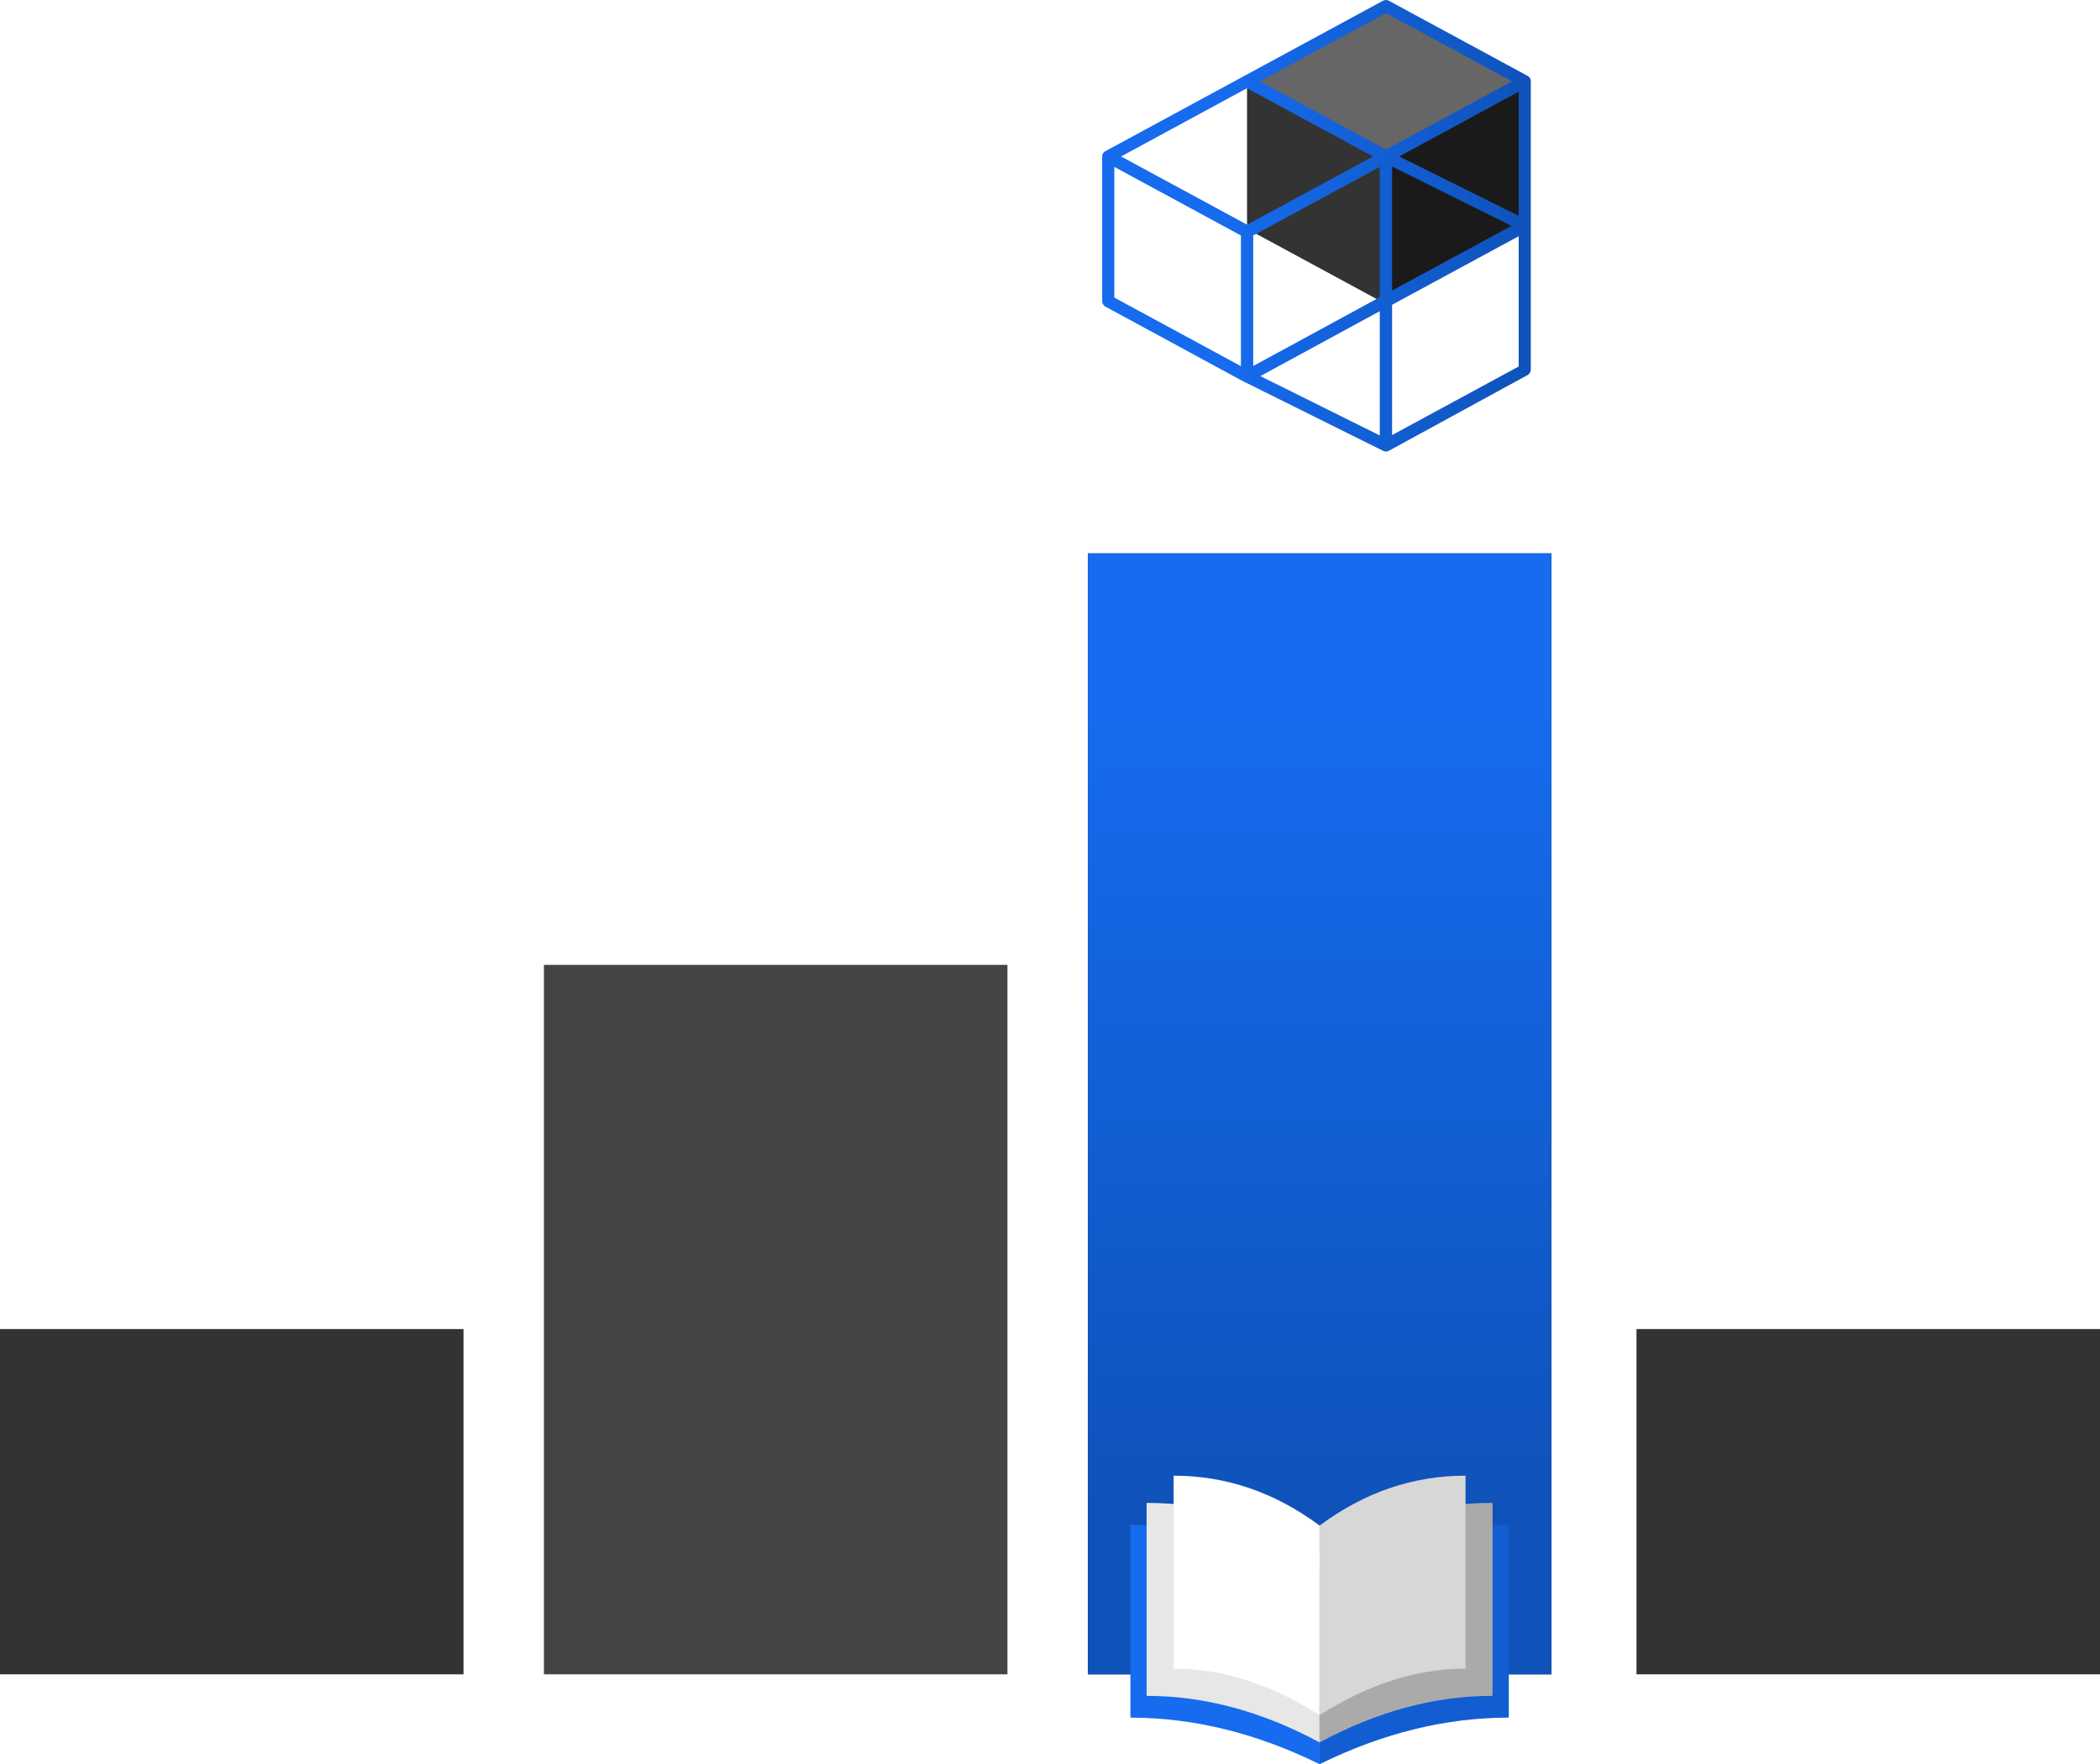 <?xml version="1.0" encoding="UTF-8"?>
<svg width="444px" height="373px" viewBox="0 0 444 373" version="1.1" xmlns="http://www.w3.org/2000/svg" xmlns:xlink="http://www.w3.org/1999/xlink">
    <!-- Generator: Sketch 49.2 (51160) - http://www.bohemiancoding.com/sketch -->
    <title>what-we-do-graph</title>
    <desc>Created with Sketch.</desc>
    <defs>
        <linearGradient x1="64.528%" y1="14.488%" x2="64.528%" y2="85.519%" id="linearGradient-1">
            <stop stop-color="#166BEE" offset="0%"></stop>
            <stop stop-color="#0F52BA" offset="100%"></stop>
        </linearGradient>
        <rect id="path-2" x="116" y="0" width="98" height="237"></rect>
        <filter x="-15.3%" y="-6.3%" width="130.6%" height="112.7%" filterUnits="objectBoundingBox" id="filter-3">
            <feOffset dx="0" dy="0" in="SourceAlpha" result="shadowOffsetOuter1"></feOffset>
            <feGaussianBlur stdDeviation="5" in="shadowOffsetOuter1" result="shadowBlurOuter1"></feGaussianBlur>
            <feColorMatrix values="0 0 0 0 0.378   0 0 0 0 0.378   0 0 0 0 0.378  0 0 0 0.5 0" type="matrix" in="shadowBlurOuter1"></feColorMatrix>
        </filter>
        <linearGradient x1="29.012%" y1="50.003%" x2="100.043%" y2="50.003%" id="linearGradient-4">
            <stop stop-color="#166BEE" offset="0%"></stop>
            <stop stop-color="#0F52BA" offset="100%"></stop>
        </linearGradient>
    </defs>
    <g id="Page-1" stroke="none" stroke-width="1" fill="none" fill-rule="evenodd">
        <g id="v3" transform="translate(-693, -1180)">
            <g id="what-we-go-graphic" transform="translate(663, 1155)">
                <g id="what-we-do-graph" transform="translate(30, 25)">
                    <g id="Group-8" transform="translate(222, 235.5) scale(-1, 1) translate(-222, -235.5) translate(0, 117)">
                        <rect id="Rectangle-16" fill="#333333" x="0" y="164" width="98" height="73"></rect>
                        <rect id="Rectangle-16-Copy-3" fill="#333333" x="346" y="164" width="98" height="73"></rect>
                        <g id="Rectangle-16-Copy">
                            <use fill="black" fill-opacity="1" filter="url(#filter-3)" xlink:href="#path-2"></use>
                            <use fill="url(#linearGradient-1)" fill-rule="evenodd" xlink:href="#path-2"></use>
                        </g>
                        <rect id="Rectangle-16-Copy-2" fill="#444444" x="231" y="87" width="98" height="150"></rect>
                    </g>
                    <g id="logo-bbr-triblock" transform="translate(233, 0)">
                        <g id="Shape">
                            <polygon fill="#333333" fill-rule="nonzero" points="60.028 64.288 30.66 48.383 30.66 17.825 60.028 33.73"></polygon>
                            <polygon fill="#1A1A1A" fill-rule="nonzero" points="60.028 64.288 89.394 48.383 89.394 17.825 60.028 33.73"></polygon>
                            <polygon fill="#666666" fill-rule="nonzero" points="60.028 1.92 30.66 17.825 60.028 33.73 89.394 17.825"></polygon>
                            <path d="M60.028,95.462 C59.825,95.462 59.624,95.416 59.443,95.325 L30.082,80.731 L30.037,80.731 L0.682,64.806 C0.275,64.572 0.026,64.135 0.033,63.665 L0.033,33.081 L0,33.081 C0.014,32.618 0.274,32.198 0.682,31.978 L59.41,0.156 C59.795,-0.052 60.26,-0.052 60.645,0.156 L90.012,16.061 C90.149,16.134 90.27,16.233 90.37,16.352 C90.423,16.415 90.471,16.482 90.513,16.554 C90.6,16.722 90.648,16.908 90.656,17.098 L90.656,78.156 C90.656,78.632 90.393,79.071 89.973,79.297 L60.645,95.306 C60.455,95.408 60.243,95.462 60.028,95.462 Z M33.475,79.518 L58.727,92.069 L58.727,65.792 L33.475,79.518 Z M61.328,64.437 L61.328,91.985 L88.094,77.488 L88.094,49.946 L61.328,64.437 Z M2.6,62.919 L29.367,77.416 L29.367,49.784 L2.6,35.286 L2.6,62.919 Z M31.967,49.784 L31.967,77.384 L58.727,62.835 L58.727,35.286 L31.967,49.784 Z M61.328,35.202 L61.328,61.427 L86.573,47.754 L61.328,35.202 Z M4.024,33.081 L30.674,47.507 L57.304,33.081 L30.654,18.649 L4.024,33.081 Z M62.842,33.081 L88.094,45.632 L88.094,19.382 L62.842,33.081 Z M33.391,17.202 L60.041,31.628 L86.691,17.202 L60.041,2.77 L33.391,17.202 Z" fill="url(#linearGradient-4)" fill-rule="nonzero"></path>
                        </g>
                    </g>
                    <g id="Group-15" transform="translate(239, 312)">
                        <path d="M0,10.358 C14.387,10.358 27.72,13.876 40,20.91 C40,30.638 40,33.198 40,61 C26.667,54.437 13.333,51.155 0,51.155 L0,10.358 Z" id="Rectangle-30-Copy-3" fill="#166BEE"></path>
                        <path d="M3.429,5.755 C16.582,5.755 28.772,9.272 40,16.307 C40,26.034 40,28.595 40,56.396 C27.81,49.833 15.619,46.552 3.429,46.552 L3.429,5.755 Z" id="Rectangle-30-Copy" fill="#E7E7E7"></path>
                        <path d="M9.143,0 C20.241,1.33888551e-13 30.527,3.517 40,10.552 C40,20.279 40,22.84 40,50.642 C29.714,44.078 19.429,40.797 9.143,40.797 L9.143,0 Z" id="Rectangle-30" fill="#FFFFFF"></path>
                        <path d="M40,10.358 C54.387,10.358 67.72,13.876 80,20.91 C80,30.638 80,33.198 80,61 C66.667,54.437 53.333,51.155 40,51.155 L40,10.358 Z" id="Rectangle-30-Copy-4" fill="#125DD1" transform="translate(60, 35.679) scale(-1, 1) translate(-60, -35.679) "></path>
                        <path d="M40,5.755 C53.153,5.755 65.344,9.272 76.571,16.307 C76.571,26.034 76.571,28.595 76.571,56.396 C64.381,49.833 52.19,46.552 40,46.552 L40,5.755 Z" id="Rectangle-30-Copy-2" fill="#AAAAAA" transform="translate(58.286, 31.075) scale(-1, 1) translate(-58.286, -31.075) "></path>
                        <path d="M40,0 C51.098,1.33888551e-13 61.384,3.517 70.857,10.552 C70.857,20.279 70.857,22.84 70.857,50.642 C60.571,44.078 50.286,40.797 40,40.797 L40,0 Z" id="Rectangle-30" fill="#D8D7D7" transform="translate(55.429, 25.321) scale(-1, 1) translate(-55.429, -25.321) "></path>
                    </g>
                </g>
            </g>
        </g>
    </g>
</svg>
